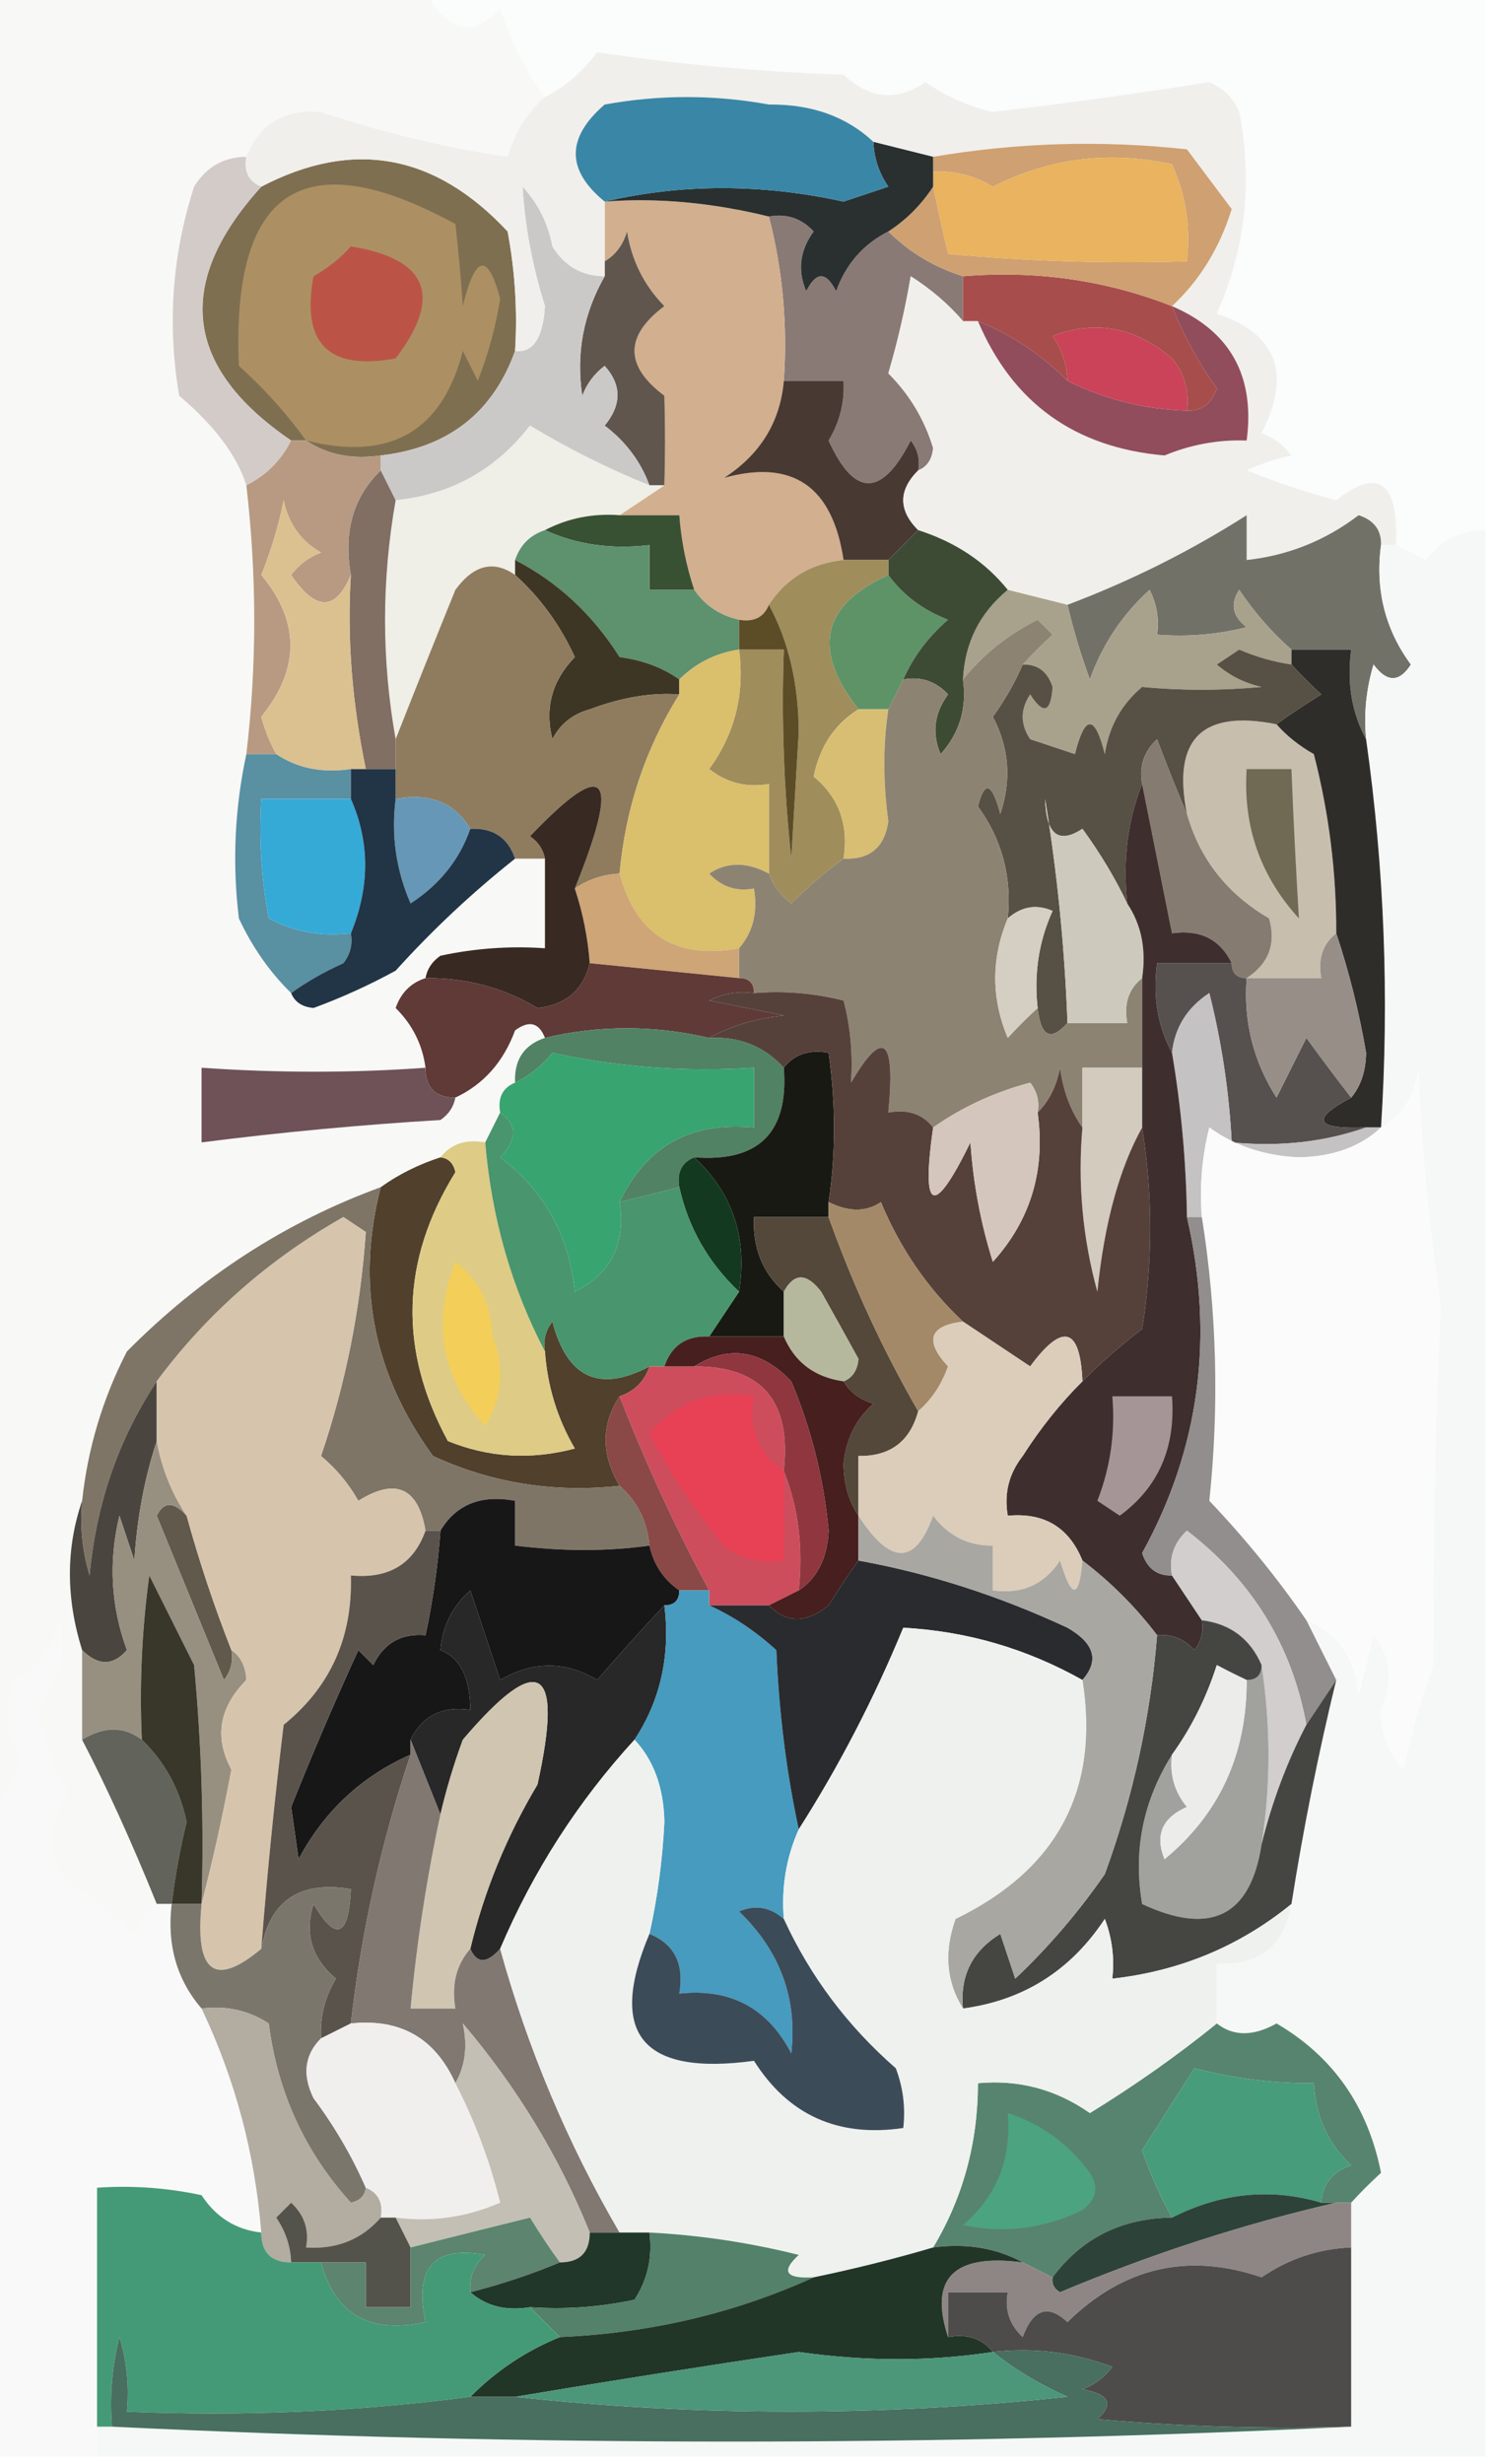 <?xml version="1.0" encoding="UTF-8"?>
<!DOCTYPE svg PUBLIC "-//W3C//DTD SVG 1.1//EN" "http://www.w3.org/Graphics/SVG/1.1/DTD/svg11.dtd">
<svg xmlns="http://www.w3.org/2000/svg" version="1.1" width="100px" height="165px" style="shape-rendering:geometricPrecision; text-rendering:geometricPrecision; image-rendering:optimizeQuality; fill-rule:evenodd; clip-rule:evenodd" xmlns:xlink="http://www.w3.org/1999/xlink">
<g><path style="opacity:1" fill="#f8f8f7" d="M -0.5,-0.5 C 9.167,-0.5 18.833,-0.5 28.5,-0.5C 30.093,2.197 31.76,2.531 33.5,0.5C 34.208,2.745 35.208,4.745 36.5,6.5C 35.313,7.534 34.48,8.867 34,10.5C 29.716,9.864 25.549,8.864 21.5,7.5C 19.058,7.286 17.392,8.286 16.5,10.5C 14.983,10.511 13.816,11.177 13,12.5C 11.524,17.076 11.19,21.743 12,26.5C 14.374,28.508 15.874,30.508 16.5,32.5C 17.204,38.556 17.204,44.556 16.5,50.5C 15.717,54.146 15.55,57.812 16,61.5C 16.902,63.431 18.069,65.097 19.5,66.5C 19.735,67.097 20.235,67.43 21,67.5C 22.893,66.804 24.726,65.97 26.5,65C 28.967,62.27 31.633,59.77 34.5,57.5C 35.167,57.5 35.833,57.5 36.5,57.5C 36.5,59.5 36.5,61.5 36.5,63.5C 34.143,63.337 31.81,63.503 29.5,64C 28.944,64.383 28.611,64.883 28.5,65.5C 27.522,65.811 26.855,66.478 26.5,67.5C 27.63,68.622 28.297,69.956 28.5,71.5C 23.61,71.855 18.61,71.855 13.5,71.5C 13.5,73.167 13.5,74.833 13.5,76.5C 18.801,75.823 24.134,75.323 29.5,75C 30.056,74.617 30.389,74.117 30.5,73.5C 32.384,72.618 33.717,71.118 34.5,69C 35.437,68.308 36.103,68.475 36.5,69.5C 35.094,69.973 34.427,70.973 34.5,72.5C 33.662,72.842 33.328,73.508 33.5,74.5C 33.167,75.167 32.833,75.833 32.5,76.5C 31.209,76.263 30.209,76.596 29.5,77.5C 28.005,77.989 26.672,78.655 25.5,79.5C 19.133,81.826 13.467,85.492 8.5,90.5C 6.879,93.652 5.879,96.986 5.5,100.5C 4.41,103.681 4.41,107.015 5.5,110.5C 5.5,112.5 5.5,114.5 5.5,116.5C 7.165,119.706 8.832,123.373 10.5,127.5C 9.778,127.918 9.278,128.584 9,129.5C 7.333,128.167 5.667,126.833 4,125.5C 3.257,123.559 3.424,121.726 4.5,120C 3.541,118.293 2.875,116.459 2.5,114.5C 3.933,112.664 4.433,110.664 4,108.5C 3.585,110.291 2.585,111.624 1,112.5C 0.257,114.441 0.424,116.274 1.5,118C 0.915,119.302 0.249,120.469 -0.5,121.5C -0.5,80.833 -0.5,40.167 -0.5,-0.5 Z"/></g>
<g><path style="opacity:1" fill="#fbfcfc" d="M 28.5,-0.5 C 52.167,-0.5 75.833,-0.5 99.5,-0.5C 99.5,11.5 99.5,23.5 99.5,35.5C 97.857,35.48 96.524,36.147 95.5,37.5C 94.817,37.137 94.15,36.804 93.5,36.5C 93.668,32.267 92.335,31.267 89.5,33.5C 87.465,32.959 85.465,32.292 83.5,31.5C 84.603,31.002 85.603,30.669 86.5,30.5C 85.975,29.808 85.308,29.308 84.5,29C 86.524,25.016 85.524,22.35 81.5,21C 83.414,16.696 83.914,12.196 83,7.5C 82.612,6.572 81.945,5.905 81,5.5C 76.189,6.265 71.356,6.931 66.5,7.5C 64.865,7.122 63.365,6.456 62,5.5C 60.077,6.802 58.243,6.635 56.5,5C 50.917,4.809 45.417,4.309 40,3.5C 39.015,4.814 37.848,5.814 36.5,6.5C 35.208,4.745 34.208,2.745 33.5,0.5C 31.76,2.531 30.093,2.197 28.5,-0.5 Z"/></g>
<g><path style="opacity:1" fill="#7f6f51" d="M 34.5,23.5 C 33.005,27.651 30.005,29.984 25.5,30.5C 23.585,30.785 21.919,30.451 20.5,29.5C 20.167,29.5 19.833,29.5 19.5,29.5C 12.322,24.609 11.656,18.942 17.5,12.5C 23.646,9.294 29.146,10.294 34,15.5C 34.497,18.146 34.664,20.813 34.5,23.5 Z"/></g>
<g><path style="opacity:1" fill="#897a75" d="M 51.5,14.5 C 52.675,14.281 53.675,14.614 54.5,15.5C 53.572,16.768 53.405,18.101 54,19.5C 54.667,18.167 55.333,18.167 56,19.5C 56.66,17.676 57.827,16.343 59.5,15.5C 60.899,16.89 62.566,17.89 64.5,18.5C 64.5,19.5 64.5,20.5 64.5,21.5C 63.526,20.365 62.359,19.365 61,18.5C 60.627,20.698 60.127,22.865 59.5,25C 60.92,26.419 61.92,28.086 62.5,30C 62.43,30.765 62.097,31.265 61.5,31.5C 61.631,30.761 61.464,30.094 61,29.5C 59.061,33.307 57.227,33.307 55.5,29.5C 56.246,28.264 56.579,26.93 56.5,25.5C 55.167,25.5 53.833,25.5 52.5,25.5C 52.756,21.731 52.423,18.064 51.5,14.5 Z"/></g>
<g><path style="opacity:1" fill="#d2af8e" d="M 40.5,13.5 C 44.026,13.231 47.693,13.565 51.5,14.5C 52.423,18.064 52.756,21.731 52.5,25.5C 52.256,28.263 50.923,30.429 48.5,32C 53.093,30.732 55.76,32.566 56.5,37.5C 54.336,37.721 52.67,38.721 51.5,40.5C 51.158,41.338 50.492,41.672 49.5,41.5C 48.222,41.218 47.222,40.551 46.5,39.5C 45.962,37.883 45.629,36.216 45.5,34.5C 44.167,34.5 42.833,34.5 41.5,34.5C 42.5,33.833 43.5,33.167 44.5,32.5C 44.561,30.561 44.561,28.561 44.5,26.5C 41.833,24.5 41.833,22.5 44.5,20.5C 43.137,19.107 42.304,17.441 42,15.5C 41.722,16.416 41.222,17.082 40.5,17.5C 40.5,16.167 40.5,14.833 40.5,13.5 Z"/></g>
<g><path style="opacity:1" fill="#d3cbc8" d="M 16.5,10.5 C 16.328,11.492 16.662,12.158 17.5,12.5C 11.656,18.942 12.322,24.609 19.5,29.5C 18.833,30.833 17.833,31.833 16.5,32.5C 15.874,30.508 14.374,28.508 12,26.5C 11.19,21.743 11.524,17.076 13,12.5C 13.816,11.177 14.983,10.511 16.5,10.5 Z"/></g>
<g><path style="opacity:1" fill="#ac9063" d="M 20.5,29.5 C 19.207,27.704 17.707,26.038 16,24.5C 15.5,12.631 20.333,9.464 30.5,15C 30.693,16.645 30.86,18.479 31,20.5C 31.836,17.058 32.669,16.892 33.5,20C 33.204,21.888 32.704,23.722 32,25.5C 31.667,24.833 31.333,24.167 31,23.5C 29.613,28.902 26.113,30.902 20.5,29.5 Z"/></g>
<g><path style="opacity:1" fill="#bb5447" d="M 23.5,16.5 C 28.668,17.338 29.668,19.838 26.5,24C 22,24.833 20.167,23 21,18.5C 21.995,17.934 22.828,17.267 23.5,16.5 Z"/></g>
<g><path style="opacity:1" fill="#60564e" d="M 44.5,32.5 C 44.167,32.5 43.833,32.5 43.5,32.5C 42.91,30.903 41.91,29.57 40.5,28.5C 41.645,27.109 41.645,25.776 40.5,24.5C 39.808,25.025 39.308,25.692 39,26.5C 38.572,23.678 39.072,21.012 40.5,18.5C 40.5,18.167 40.5,17.833 40.5,17.5C 41.222,17.082 41.722,16.416 42,15.5C 42.304,17.441 43.137,19.107 44.5,20.5C 41.833,22.5 41.833,24.5 44.5,26.5C 44.561,28.561 44.561,30.561 44.5,32.5 Z"/></g>
<g><path style="opacity:1" fill="#cbc9c8" d="M 40.5,18.5 C 39.072,21.012 38.572,23.678 39,26.5C 39.308,25.692 39.808,25.025 40.5,24.5C 41.645,25.776 41.645,27.109 40.5,28.5C 41.91,29.57 42.91,30.903 43.5,32.5C 40.755,31.399 38.089,30.066 35.5,28.5C 33.21,31.459 30.21,33.126 26.5,33.5C 26.167,32.833 25.833,32.167 25.5,31.5C 25.5,31.167 25.5,30.833 25.5,30.5C 30.005,29.984 33.005,27.651 34.5,23.5C 35.7,23.646 36.366,22.646 36.5,20.5C 35.655,17.807 35.155,15.141 35,12.5C 36.044,13.623 36.71,14.956 37,16.5C 37.816,17.823 38.983,18.489 40.5,18.5 Z"/></g>
<g><path style="opacity:1" fill="#493933" d="M 52.5,25.5 C 53.833,25.5 55.167,25.5 56.5,25.5C 56.579,26.93 56.246,28.264 55.5,29.5C 57.227,33.307 59.061,33.307 61,29.5C 61.464,30.094 61.631,30.761 61.5,31.5C 60.167,32.833 60.167,34.167 61.5,35.5C 60.833,36.167 60.167,36.833 59.5,37.5C 58.5,37.5 57.5,37.5 56.5,37.5C 55.76,32.566 53.093,30.732 48.5,32C 50.923,30.429 52.256,28.263 52.5,25.5 Z"/></g>
<g><path style="opacity:1" fill="#f0efeb" d="M 93.5,36.5 C 93.167,36.5 92.833,36.5 92.5,36.5C 92.53,35.503 92.03,34.836 91,34.5C 88.769,36.2 86.269,37.2 83.5,37.5C 83.5,36.5 83.5,35.5 83.5,34.5C 79.752,36.892 75.752,38.892 71.5,40.5C 70.167,40.167 68.833,39.833 67.5,39.5C 65.999,37.634 63.999,36.301 61.5,35.5C 60.167,34.167 60.167,32.833 61.5,31.5C 62.097,31.265 62.43,30.765 62.5,30C 61.92,28.086 60.92,26.419 59.5,25C 60.127,22.865 60.627,20.698 61,18.5C 62.359,19.365 63.526,20.365 64.5,21.5C 64.833,21.5 65.167,21.5 65.5,21.5C 67.821,26.978 71.988,29.978 78,30.5C 79.766,29.767 81.599,29.433 83.5,29.5C 84.071,25.182 82.404,22.182 78.5,20.5C 80.355,18.779 81.688,16.612 82.5,14C 81.494,12.662 80.494,11.329 79.5,10C 73.805,9.374 68.138,9.541 62.5,10.5C 61.167,10.167 59.833,9.833 58.5,9.5C 56.695,7.803 54.361,6.97 51.5,7C 47.833,6.333 44.167,6.333 40.5,7C 37.919,9.226 37.919,11.392 40.5,13.5C 40.5,14.833 40.5,16.167 40.5,17.5C 40.5,17.833 40.5,18.167 40.5,18.5C 38.983,18.489 37.816,17.823 37,16.5C 36.71,14.956 36.044,13.623 35,12.5C 35.155,15.141 35.655,17.807 36.5,20.5C 36.366,22.646 35.7,23.646 34.5,23.5C 34.664,20.813 34.497,18.146 34,15.5C 29.146,10.294 23.646,9.294 17.5,12.5C 16.662,12.158 16.328,11.492 16.5,10.5C 17.392,8.286 19.058,7.286 21.5,7.5C 25.549,8.864 29.716,9.864 34,10.5C 34.48,8.867 35.313,7.534 36.5,6.5C 37.848,5.814 39.015,4.814 40,3.5C 45.417,4.309 50.917,4.809 56.5,5C 58.243,6.635 60.077,6.802 62,5.5C 63.365,6.456 64.865,7.122 66.5,7.5C 71.356,6.931 76.189,6.265 81,5.5C 81.945,5.905 82.612,6.572 83,7.5C 83.914,12.196 83.414,16.696 81.5,21C 85.524,22.35 86.524,25.016 84.5,29C 85.308,29.308 85.975,29.808 86.5,30.5C 85.603,30.669 84.603,31.002 83.5,31.5C 85.465,32.292 87.465,32.959 89.5,33.5C 92.335,31.267 93.668,32.267 93.5,36.5 Z"/></g>
<g><path style="opacity:1" fill="#914d5b" d="M 78.5,20.5 C 82.404,22.182 84.071,25.182 83.5,29.5C 81.599,29.433 79.766,29.767 78,30.5C 71.988,29.978 67.821,26.978 65.5,21.5C 67.754,22.415 69.754,23.748 71.5,25.5C 74.006,26.75 76.673,27.416 79.5,27.5C 80.497,27.53 81.164,27.03 81.5,26C 80.259,24.269 79.259,22.436 78.5,20.5 Z"/></g>
<g><path style="opacity:1" fill="#ca4359" d="M 79.5,27.5 C 76.673,27.416 74.006,26.75 71.5,25.5C 71.461,24.417 71.127,23.417 70.5,22.5C 73.359,21.401 76.026,21.901 78.5,24C 79.337,25.011 79.67,26.178 79.5,27.5 Z"/></g>
<g><path style="opacity:1" fill="#a74d4c" d="M 64.5,18.5 C 69.399,18.096 74.066,18.763 78.5,20.5C 79.259,22.436 80.259,24.269 81.5,26C 81.164,27.03 80.497,27.53 79.5,27.5C 79.67,26.178 79.337,25.011 78.5,24C 76.026,21.901 73.359,21.401 70.5,22.5C 71.127,23.417 71.461,24.417 71.5,25.5C 69.754,23.748 67.754,22.415 65.5,21.5C 65.167,21.5 64.833,21.5 64.5,21.5C 64.5,20.5 64.5,19.5 64.5,18.5 Z"/></g>
<g><path style="opacity:1" fill="#cfa071" d="M 78.5,20.5 C 74.066,18.763 69.399,18.096 64.5,18.5C 62.566,17.89 60.899,16.89 59.5,15.5C 60.694,14.728 61.694,13.728 62.5,12.5C 62.795,13.897 63.129,15.397 63.5,17C 68.823,17.499 74.156,17.666 79.5,17.5C 79.756,15.207 79.423,13.041 78.5,11C 74.299,10.078 70.299,10.578 66.5,12.5C 65.264,11.754 63.931,11.421 62.5,11.5C 62.5,11.167 62.5,10.833 62.5,10.5C 68.138,9.541 73.805,9.374 79.5,10C 80.494,11.329 81.494,12.662 82.5,14C 81.688,16.612 80.355,18.779 78.5,20.5 Z"/></g>
<g><path style="opacity:1" fill="#e9b35f" d="M 62.5,12.5 C 62.5,12.167 62.5,11.833 62.5,11.5C 63.931,11.421 65.264,11.754 66.5,12.5C 70.299,10.578 74.299,10.078 78.5,11C 79.423,13.041 79.756,15.207 79.5,17.5C 74.156,17.666 68.823,17.499 63.5,17C 63.129,15.397 62.795,13.897 62.5,12.5 Z"/></g>
<g><path style="opacity:1" fill="#29302f" d="M 58.5,9.5 C 59.833,9.833 61.167,10.167 62.5,10.5C 62.5,10.833 62.5,11.167 62.5,11.5C 62.5,11.833 62.5,12.167 62.5,12.5C 61.694,13.728 60.694,14.728 59.5,15.5C 57.827,16.343 56.66,17.676 56,19.5C 55.333,18.167 54.667,18.167 54,19.5C 53.405,18.101 53.572,16.768 54.5,15.5C 53.675,14.614 52.675,14.281 51.5,14.5C 47.693,13.565 44.026,13.231 40.5,13.5C 45.676,12.296 51.009,12.296 56.5,13.5C 57.5,13.167 58.5,12.833 59.5,12.5C 58.873,11.583 58.539,10.583 58.5,9.5 Z"/></g>
<g><path style="opacity:1" fill="#3a86a6" d="M 58.5,9.5 C 58.539,10.583 58.873,11.583 59.5,12.5C 58.5,12.833 57.5,13.167 56.5,13.5C 51.009,12.296 45.676,12.296 40.5,13.5C 37.919,11.392 37.919,9.226 40.5,7C 44.167,6.333 47.833,6.333 51.5,7C 54.361,6.97 56.695,7.803 58.5,9.5 Z"/></g>
<g><path style="opacity:1" fill="#efeee7" d="M 43.5,32.5 C 43.833,32.5 44.167,32.5 44.5,32.5C 43.5,33.167 42.5,33.833 41.5,34.5C 39.709,34.366 38.042,34.699 36.5,35.5C 35.5,35.833 34.833,36.5 34.5,37.5C 34.5,37.833 34.5,38.167 34.5,38.5C 33.061,37.491 31.728,37.824 30.5,39.5C 29.107,42.932 27.773,46.265 26.5,49.5C 25.555,44.195 25.555,38.861 26.5,33.5C 30.21,33.126 33.21,31.459 35.5,28.5C 38.089,30.066 40.755,31.399 43.5,32.5 Z"/></g>
<g><path style="opacity:1" fill="#816f64" d="M 25.5,31.5 C 25.833,32.167 26.167,32.833 26.5,33.5C 25.555,38.861 25.555,44.195 26.5,49.5C 26.5,50.167 26.5,50.833 26.5,51.5C 25.833,51.5 25.167,51.5 24.5,51.5C 23.571,46.996 23.238,42.663 23.5,38.5C 22.99,35.612 23.657,33.279 25.5,31.5 Z"/></g>
<g><path style="opacity:1" fill="#385132" d="M 41.5,34.5 C 42.833,34.5 44.167,34.5 45.5,34.5C 45.629,36.216 45.962,37.883 46.5,39.5C 45.5,39.5 44.5,39.5 43.5,39.5C 43.5,38.5 43.5,37.5 43.5,36.5C 40.941,36.802 38.607,36.468 36.5,35.5C 38.042,34.699 39.709,34.366 41.5,34.5 Z"/></g>
<g><path style="opacity:1" fill="#727168" d="M 92.5,36.5 C 92.104,39.482 92.771,42.149 94.5,44.5C 93.726,45.711 92.893,45.711 92,44.5C 91.507,46.134 91.34,47.801 91.5,49.5C 90.539,47.735 90.205,45.735 90.5,43.5C 89.167,43.5 87.833,43.5 86.5,43.5C 85.199,42.36 84.032,41.027 83,39.5C 82.383,40.449 82.549,41.282 83.5,42C 81.527,42.495 79.527,42.662 77.5,42.5C 77.65,41.448 77.483,40.448 77,39.5C 75.17,41.158 73.836,43.158 73,45.5C 72.392,43.846 71.892,42.179 71.5,40.5C 75.752,38.892 79.752,36.892 83.5,34.5C 83.5,35.5 83.5,36.5 83.5,37.5C 86.269,37.2 88.769,36.2 91,34.5C 92.03,34.836 92.53,35.503 92.5,36.5 Z"/></g>
<g><path style="opacity:1" fill="#b79a81" d="M 19.5,29.5 C 19.833,29.5 20.167,29.5 20.5,29.5C 21.919,30.451 23.585,30.785 25.5,30.5C 25.5,30.833 25.5,31.167 25.5,31.5C 23.657,33.279 22.99,35.612 23.5,38.5C 22.48,40.934 21.147,40.934 19.5,38.5C 20.025,37.808 20.692,37.308 21.5,37C 20.151,36.228 19.318,35.061 19,33.5C 18.654,35.218 18.154,36.885 17.5,38.5C 20.1,41.628 20.1,44.795 17.5,48C 17.743,48.902 18.077,49.735 18.5,50.5C 17.833,50.5 17.167,50.5 16.5,50.5C 17.204,44.556 17.204,38.556 16.5,32.5C 17.833,31.833 18.833,30.833 19.5,29.5 Z"/></g>
<g><path style="opacity:1" fill="#5e916e" d="M 36.5,35.5 C 38.607,36.468 40.941,36.802 43.5,36.5C 43.5,37.5 43.5,38.5 43.5,39.5C 44.5,39.5 45.5,39.5 46.5,39.5C 47.222,40.551 48.222,41.218 49.5,41.5C 49.5,42.167 49.5,42.833 49.5,43.5C 47.938,43.733 46.605,44.4 45.5,45.5C 44.392,44.71 43.058,44.21 41.5,44C 39.688,41.139 37.354,38.973 34.5,37.5C 34.833,36.5 35.5,35.833 36.5,35.5 Z"/></g>
<g><path style="opacity:1" fill="#dcc190" d="M 23.5,38.5 C 23.238,42.663 23.571,46.996 24.5,51.5C 24.167,51.5 23.833,51.5 23.5,51.5C 21.585,51.785 19.919,51.451 18.5,50.5C 18.077,49.735 17.743,48.902 17.5,48C 20.1,44.795 20.1,41.628 17.5,38.5C 18.154,36.885 18.654,35.218 19,33.5C 19.318,35.061 20.151,36.228 21.5,37C 20.692,37.308 20.025,37.808 19.5,38.5C 21.147,40.934 22.48,40.934 23.5,38.5 Z"/></g>
<g><path style="opacity:1" fill="#5e9367" d="M 59.5,38.5 C 60.483,39.85 61.816,40.85 63.5,41.5C 62.174,42.642 61.174,43.975 60.5,45.5C 60.167,46.167 59.833,46.833 59.5,47.5C 58.833,47.5 58.167,47.5 57.5,47.5C 54.361,43.515 55.028,40.515 59.5,38.5 Z"/></g>
<g><path style="opacity:1" fill="#a8a18c" d="M 67.5,39.5 C 68.833,39.833 70.167,40.167 71.5,40.5C 71.892,42.179 72.392,43.846 73,45.5C 73.836,43.158 75.17,41.158 77,39.5C 77.483,40.448 77.65,41.448 77.5,42.5C 79.527,42.662 81.527,42.495 83.5,42C 82.549,41.282 82.383,40.449 83,39.5C 84.032,41.027 85.199,42.36 86.5,43.5C 86.5,43.833 86.5,44.167 86.5,44.5C 85.305,44.322 84.138,43.989 83,43.5C 82.5,43.833 82,44.167 81.5,44.5C 82.376,45.251 83.376,45.751 84.5,46C 81.8,46.253 79.133,46.253 76.5,46C 75.107,47.171 74.273,48.671 74,50.5C 73.333,47.833 72.667,47.833 72,50.5C 71,50.167 70,49.833 69,49.5C 68.333,48.5 68.333,47.5 69,46.5C 69.889,47.888 70.389,47.721 70.5,46C 70.164,44.97 69.497,44.47 68.5,44.5C 69.091,43.849 69.757,43.182 70.5,42.5C 70.167,42.167 69.833,41.833 69.5,41.5C 67.501,42.508 65.834,43.841 64.5,45.5C 64.615,43.053 65.615,41.053 67.5,39.5 Z"/></g>
<g><path style="opacity:1" fill="#3d4b34" d="M 61.5,35.5 C 63.999,36.301 65.999,37.634 67.5,39.5C 65.615,41.053 64.615,43.053 64.5,45.5C 64.769,47.429 64.269,49.095 63,50.5C 62.405,49.101 62.572,47.768 63.5,46.5C 62.675,45.614 61.675,45.281 60.5,45.5C 61.174,43.975 62.174,42.642 63.5,41.5C 61.816,40.85 60.483,39.85 59.5,38.5C 59.5,38.167 59.5,37.833 59.5,37.5C 60.167,36.833 60.833,36.167 61.5,35.5 Z"/></g>
<g><path style="opacity:1" fill="#f5f8f7" d="M 99.5,35.5 C 99.5,78.5 99.5,121.5 99.5,164.5C 68.5,164.5 37.5,164.5 6.5,164.5C 6.5,163.833 6.5,163.167 6.5,162.5C 6.833,162.5 7.167,162.5 7.5,162.5C 35.167,163.833 62.833,163.833 90.5,162.5C 90.5,158.5 90.5,154.5 90.5,150.5C 90.5,149.5 90.5,148.5 90.5,147.5C 91.091,146.849 91.757,146.182 92.5,145.5C 91.618,141.041 89.284,137.708 85.5,135.5C 83.946,136.372 82.612,136.372 81.5,135.5C 81.5,134.167 81.5,132.833 81.5,131.5C 84.367,131.631 86.033,130.297 86.5,127.5C 87.292,122.458 88.292,117.458 89.5,112.5C 88.833,111.167 88.167,109.833 87.5,108.5C 89.614,109.36 90.781,111.027 91,113.5C 91.333,112.167 91.667,110.833 92,109.5C 93.166,110.834 93.333,112.5 92.5,114.5C 92.477,116.067 92.977,117.4 94,118.5C 94.511,116.122 95.178,113.788 96,111.5C 95.95,103.317 96.116,95.317 96.5,87.5C 95.714,82.219 95.214,76.885 95,71.5C 94.8,73.32 93.966,74.653 92.5,75.5C 93.055,66.817 92.722,58.15 91.5,49.5C 91.34,47.801 91.507,46.134 92,44.5C 92.893,45.711 93.726,45.711 94.5,44.5C 92.771,42.149 92.104,39.482 92.5,36.5C 92.833,36.5 93.167,36.5 93.5,36.5C 94.15,36.804 94.817,37.137 95.5,37.5C 96.524,36.147 97.857,35.48 99.5,35.5 Z"/></g>
<g><path style="opacity:1" fill="#3d3624" d="M 34.5,37.5 C 37.354,38.973 39.688,41.139 41.5,44C 43.058,44.21 44.392,44.71 45.5,45.5C 45.5,45.833 45.5,46.167 45.5,46.5C 43.633,46.366 41.633,46.699 39.5,47.5C 38.353,47.818 37.519,48.484 37,49.5C 36.471,47.415 36.971,45.582 38.5,44C 37.517,41.85 36.184,40.017 34.5,38.5C 34.5,38.167 34.5,37.833 34.5,37.5 Z"/></g>
<g><path style="opacity:1" fill="#9f8d5c" d="M 56.5,37.5 C 57.5,37.5 58.5,37.5 59.5,37.5C 59.5,37.833 59.5,38.167 59.5,38.5C 55.028,40.515 54.361,43.515 57.5,47.5C 55.915,48.474 54.915,49.974 54.5,52C 56.192,53.401 56.859,55.234 56.5,57.5C 55.312,58.364 54.145,59.364 53,60.5C 52.283,59.956 51.783,59.289 51.5,58.5C 51.5,56.5 51.5,54.5 51.5,52.5C 50.022,52.762 48.689,52.429 47.5,51.5C 49.223,49.132 49.89,46.466 49.5,43.5C 50.5,43.5 51.5,43.5 52.5,43.5C 52.334,48.178 52.501,52.845 53,57.5C 53.167,54.667 53.333,51.833 53.5,49C 53.481,45.748 52.814,42.915 51.5,40.5C 52.67,38.721 54.336,37.721 56.5,37.5 Z"/></g>
<g><path style="opacity:1" fill="#5d4d27" d="M 51.5,40.5 C 52.814,42.915 53.481,45.748 53.5,49C 53.333,51.833 53.167,54.667 53,57.5C 52.501,52.845 52.334,48.178 52.5,43.5C 51.5,43.5 50.5,43.5 49.5,43.5C 49.5,42.833 49.5,42.167 49.5,41.5C 50.492,41.672 51.158,41.338 51.5,40.5 Z"/></g>
<g><path style="opacity:1" fill="#c8beae" d="M 85.5,48.5 C 86.172,49.267 87.005,49.934 88,50.5C 89.015,54.44 89.515,58.44 89.5,62.5C 88.596,63.209 88.263,64.209 88.5,65.5C 86.833,65.5 85.167,65.5 83.5,65.5C 84.984,64.527 85.484,63.193 85,61.5C 82.191,59.858 80.358,57.525 79.5,54.5C 78.5,49.5 80.5,47.5 85.5,48.5 Z"/></g>
<g><path style="opacity:1" fill="#8f7c5e" d="M 34.5,38.5 C 36.184,40.017 37.517,41.85 38.5,44C 36.971,45.582 36.471,47.415 37,49.5C 37.519,48.484 38.353,47.818 39.5,47.5C 41.633,46.699 43.633,46.366 45.5,46.5C 43.227,50.136 41.893,54.136 41.5,58.5C 40.391,58.557 39.391,58.89 38.5,59.5C 41.625,51.783 40.625,50.617 35.5,56C 36.056,56.383 36.389,56.883 36.5,57.5C 35.833,57.5 35.167,57.5 34.5,57.5C 34.027,56.094 33.027,55.427 31.5,55.5C 30.448,53.744 28.781,53.077 26.5,53.5C 26.5,52.833 26.5,52.167 26.5,51.5C 26.5,50.833 26.5,50.167 26.5,49.5C 27.773,46.265 29.107,42.932 30.5,39.5C 31.728,37.824 33.061,37.491 34.5,38.5 Z"/></g>
<g><path style="opacity:1" fill="#d8be73" d="M 57.5,47.5 C 58.167,47.5 58.833,47.5 59.5,47.5C 59.143,49.856 59.143,52.356 59.5,55C 59.252,56.749 58.252,57.582 56.5,57.5C 56.859,55.234 56.192,53.401 54.5,52C 54.915,49.974 55.915,48.474 57.5,47.5 Z"/></g>
<g><path style="opacity:1" fill="#2f2d2a" d="M 86.5,43.5 C 87.833,43.5 89.167,43.5 90.5,43.5C 90.205,45.735 90.539,47.735 91.5,49.5C 92.722,58.15 93.055,66.817 92.5,75.5C 92.167,75.5 91.833,75.5 91.5,75.5C 88.075,75.633 87.742,74.966 90.5,73.5C 91.147,72.726 91.481,71.726 91.5,70.5C 91.032,67.767 90.365,65.1 89.5,62.5C 89.515,58.44 89.015,54.44 88,50.5C 87.005,49.934 86.172,49.267 85.5,48.5C 86.398,47.842 87.398,47.176 88.5,46.5C 87.757,45.818 87.091,45.151 86.5,44.5C 86.5,44.167 86.5,43.833 86.5,43.5 Z"/></g>
<g><path style="opacity:1" fill="#5990a2" d="M 16.5,50.5 C 17.167,50.5 17.833,50.5 18.5,50.5C 19.919,51.451 21.585,51.785 23.5,51.5C 23.5,52.167 23.5,52.833 23.5,53.5C 21.5,53.5 19.5,53.5 17.5,53.5C 17.336,56.187 17.503,58.854 18,61.5C 19.7,62.406 21.533,62.739 23.5,62.5C 23.631,63.239 23.464,63.906 23,64.5C 21.698,65.085 20.531,65.751 19.5,66.5C 18.069,65.097 16.902,63.431 16,61.5C 15.55,57.812 15.717,54.146 16.5,50.5 Z"/></g>
<g><path style="opacity:1" fill="#6697b6" d="M 26.5,53.5 C 28.781,53.077 30.448,53.744 31.5,55.5C 30.785,57.56 29.451,59.226 27.5,60.5C 26.526,58.257 26.192,55.924 26.5,53.5 Z"/></g>
<g><path style="opacity:1" fill="#35aad7" d="M 23.5,53.5 C 24.775,56.396 24.775,59.396 23.5,62.5C 21.533,62.739 19.7,62.406 18,61.5C 17.503,58.854 17.336,56.187 17.5,53.5C 19.5,53.5 21.5,53.5 23.5,53.5 Z"/></g>
<g><path style="opacity:1" fill="#575045" d="M 86.5,44.5 C 87.091,45.151 87.757,45.818 88.5,46.5C 87.398,47.176 86.398,47.842 85.5,48.5C 80.5,47.5 78.5,49.5 79.5,54.5C 78.837,52.958 78.17,51.291 77.5,49.5C 76.614,50.325 76.281,51.325 76.5,52.5C 75.527,54.948 75.194,57.615 75.5,60.5C 74.696,58.811 73.696,57.145 72.5,55.5C 70.898,56.55 70.065,55.883 70,53.5C 70.808,58.405 71.308,63.405 71.5,68.5C 70.377,69.757 69.711,69.424 69.5,67.5C 69.244,65.207 69.577,63.041 70.5,61C 69.423,60.53 68.423,60.697 67.5,61.5C 67.778,58.71 67.111,56.21 65.5,54C 65.944,52.238 66.444,52.405 67,54.5C 67.758,52.23 67.591,50.064 66.5,48C 67.305,46.887 67.972,45.721 68.5,44.5C 69.497,44.47 70.164,44.97 70.5,46C 70.389,47.721 69.889,47.888 69,46.5C 68.333,47.5 68.333,48.5 69,49.5C 70,49.833 71,50.167 72,50.5C 72.667,47.833 73.333,47.833 74,50.5C 74.273,48.671 75.107,47.171 76.5,46C 79.133,46.253 81.8,46.253 84.5,46C 83.376,45.751 82.376,45.251 81.5,44.5C 82,44.167 82.5,43.833 83,43.5C 84.138,43.989 85.305,44.322 86.5,44.5 Z"/></g>
<g><path style="opacity:1" fill="#dabf6c" d="M 49.5,43.5 C 49.89,46.466 49.223,49.132 47.5,51.5C 48.689,52.429 50.022,52.762 51.5,52.5C 51.5,54.5 51.5,56.5 51.5,58.5C 50.033,57.708 48.7,57.708 47.5,58.5C 48.325,59.386 49.325,59.719 50.5,59.5C 50.768,61.099 50.434,62.432 49.5,63.5C 45.275,64.269 42.609,62.602 41.5,58.5C 41.893,54.136 43.227,50.136 45.5,46.5C 45.5,46.167 45.5,45.833 45.5,45.5C 46.605,44.4 47.938,43.733 49.5,43.5 Z"/></g>
<g><path style="opacity:1" fill="#857b70" d="M 79.5,54.5 C 80.358,57.525 82.191,59.858 85,61.5C 85.484,63.193 84.984,64.527 83.5,65.5C 82.833,65.5 82.5,65.167 82.5,64.5C 81.713,62.896 80.38,62.229 78.5,62.5C 77.833,59.167 77.167,55.833 76.5,52.5C 76.281,51.325 76.614,50.325 77.5,49.5C 78.17,51.291 78.837,52.958 79.5,54.5 Z"/></g>
<g><path style="opacity:1" fill="#706953" d="M 83.5,51.5 C 84.5,51.5 85.5,51.5 86.5,51.5C 86.632,54.889 86.799,58.223 87,61.5C 84.416,58.664 83.249,55.331 83.5,51.5 Z"/></g>
<g><path style="opacity:1" fill="#223546" d="M 23.5,51.5 C 23.833,51.5 24.167,51.5 24.5,51.5C 25.167,51.5 25.833,51.5 26.5,51.5C 26.5,52.167 26.5,52.833 26.5,53.5C 26.192,55.924 26.526,58.257 27.5,60.5C 29.451,59.226 30.785,57.56 31.5,55.5C 33.027,55.427 34.027,56.094 34.5,57.5C 31.633,59.77 28.967,62.27 26.5,65C 24.726,65.97 22.893,66.804 21,67.5C 20.235,67.43 19.735,67.097 19.5,66.5C 20.531,65.751 21.698,65.085 23,64.5C 23.464,63.906 23.631,63.239 23.5,62.5C 24.775,59.396 24.775,56.396 23.5,53.5C 23.5,52.833 23.5,52.167 23.5,51.5 Z"/></g>
<g><path style="opacity:1" fill="#cea576" d="M 41.5,58.5 C 42.609,62.602 45.275,64.269 49.5,63.5C 49.5,64.167 49.5,64.833 49.5,65.5C 46.167,65.167 42.833,64.833 39.5,64.5C 39.371,62.784 39.038,61.117 38.5,59.5C 39.391,58.89 40.391,58.557 41.5,58.5 Z"/></g>
<g><path style="opacity:1" fill="#8d8372" d="M 68.5,44.5 C 67.972,45.721 67.305,46.887 66.5,48C 67.591,50.064 67.758,52.23 67,54.5C 66.444,52.405 65.944,52.238 65.5,54C 67.111,56.21 67.778,58.71 67.5,61.5C 66.385,64.177 66.385,66.844 67.5,69.5C 68.182,68.757 68.849,68.091 69.5,67.5C 69.711,69.424 70.377,69.757 71.5,68.5C 72.833,68.5 74.167,68.5 75.5,68.5C 75.263,67.209 75.596,66.209 76.5,65.5C 76.5,67.5 76.5,69.5 76.5,71.5C 75.167,71.5 73.833,71.5 72.5,71.5C 72.5,72.833 72.5,74.167 72.5,75.5C 71.71,74.391 71.21,73.058 71,71.5C 70.768,72.737 70.268,73.737 69.5,74.5C 69.631,73.761 69.464,73.094 69,72.5C 66.625,73.129 64.459,74.129 62.5,75.5C 61.791,74.596 60.791,74.263 59.5,74.5C 59.99,69.493 59.157,68.826 57,72.5C 57.128,70.555 56.962,68.722 56.5,67C 54.527,66.504 52.527,66.338 50.5,66.5C 50.5,65.833 50.167,65.5 49.5,65.5C 49.5,64.833 49.5,64.167 49.5,63.5C 50.434,62.432 50.768,61.099 50.5,59.5C 49.325,59.719 48.325,59.386 47.5,58.5C 48.7,57.708 50.033,57.708 51.5,58.5C 51.783,59.289 52.283,59.956 53,60.5C 54.145,59.364 55.312,58.364 56.5,57.5C 58.252,57.582 59.252,56.749 59.5,55C 59.143,52.356 59.143,49.856 59.5,47.5C 59.833,46.833 60.167,46.167 60.5,45.5C 61.675,45.281 62.675,45.614 63.5,46.5C 62.572,47.768 62.405,49.101 63,50.5C 64.269,49.095 64.769,47.429 64.5,45.5C 65.834,43.841 67.501,42.508 69.5,41.5C 69.833,41.833 70.167,42.167 70.5,42.5C 69.757,43.182 69.091,43.849 68.5,44.5 Z"/></g>
<g><path style="opacity:1" fill="#cdcabd" d="M 75.5,60.5 C 76.451,61.919 76.784,63.585 76.5,65.5C 75.596,66.209 75.263,67.209 75.5,68.5C 74.167,68.5 72.833,68.5 71.5,68.5C 71.308,63.405 70.808,58.405 70,53.5C 70.065,55.883 70.898,56.55 72.5,55.5C 73.696,57.145 74.696,58.811 75.5,60.5 Z"/></g>
<g><path style="opacity:1" fill="#382922" d="M 38.5,59.5 C 39.038,61.117 39.371,62.784 39.5,64.5C 39.074,66.285 37.908,67.285 36,67.5C 33.73,66.14 31.23,65.473 28.5,65.5C 28.611,64.883 28.944,64.383 29.5,64C 31.81,63.503 34.143,63.337 36.5,63.5C 36.5,61.5 36.5,59.5 36.5,57.5C 36.389,56.883 36.056,56.383 35.5,56C 40.625,50.617 41.625,51.783 38.5,59.5 Z"/></g>
<g><path style="opacity:1" fill="#56514f" d="M 82.5,64.5 C 82.5,65.167 82.833,65.5 83.5,65.5C 83.28,68.4 83.946,71.067 85.5,73.5C 86.167,72.167 86.833,70.833 87.5,69.5C 88.521,70.901 89.521,72.235 90.5,73.5C 87.742,74.966 88.075,75.633 91.5,75.5C 88.713,76.477 85.713,76.81 82.5,76.5C 82.326,73.126 81.826,69.793 81,66.5C 79.519,67.471 78.685,68.804 78.5,70.5C 77.539,68.735 77.205,66.735 77.5,64.5C 79.167,64.5 80.833,64.5 82.5,64.5 Z"/></g>
<g><path style="opacity:1" fill="#978f87" d="M 89.5,62.5 C 90.365,65.1 91.032,67.767 91.5,70.5C 91.481,71.726 91.147,72.726 90.5,73.5C 89.521,72.235 88.521,70.901 87.5,69.5C 86.833,70.833 86.167,72.167 85.5,73.5C 83.946,71.067 83.28,68.4 83.5,65.5C 85.167,65.5 86.833,65.5 88.5,65.5C 88.263,64.209 88.596,63.209 89.5,62.5 Z"/></g>
<g><path style="opacity:1" fill="#5f3a36" d="M 39.5,64.5 C 42.833,64.833 46.167,65.167 49.5,65.5C 50.167,65.5 50.5,65.833 50.5,66.5C 49.448,66.35 48.448,66.517 47.5,67C 49.167,67.333 50.833,67.667 52.5,68C 50.618,68.198 48.952,68.698 47.5,69.5C 43.781,68.641 40.114,68.641 36.5,69.5C 36.103,68.475 35.437,68.308 34.5,69C 33.717,71.118 32.384,72.618 30.5,73.5C 29.167,73.5 28.5,72.833 28.5,71.5C 28.297,69.956 27.63,68.622 26.5,67.5C 26.855,66.478 27.522,65.811 28.5,65.5C 31.23,65.473 33.73,66.14 36,67.5C 37.908,67.285 39.074,66.285 39.5,64.5 Z"/></g>
<g><path style="opacity:1" fill="#d5cfc3" d="M 69.5,67.5 C 68.849,68.091 68.182,68.757 67.5,69.5C 66.385,66.844 66.385,64.177 67.5,61.5C 68.423,60.697 69.423,60.53 70.5,61C 69.577,63.041 69.244,65.207 69.5,67.5 Z"/></g>
<g><path style="opacity:1" fill="#518263" d="M 47.5,69.5 C 49.514,69.391 51.181,70.058 52.5,71.5C 52.833,75.833 50.833,77.833 46.5,77.5C 45.662,77.842 45.328,78.508 45.5,79.5C 44.167,79.833 42.833,80.167 41.5,80.5C 43.265,76.757 46.265,75.09 50.5,75.5C 50.5,74.167 50.5,72.833 50.5,71.5C 45.901,71.8 41.401,71.467 37,70.5C 36.292,71.38 35.458,72.047 34.5,72.5C 34.427,70.973 35.094,69.973 36.5,69.5C 40.114,68.641 43.781,68.641 47.5,69.5 Z"/></g>
<g><path style="opacity:1" fill="#38a46f" d="M 41.5,80.5 C 41.923,83.288 40.923,85.288 38.5,86.5C 38.118,82.732 36.452,79.732 33.5,77.5C 34.653,76.313 34.653,75.313 33.5,74.5C 33.328,73.508 33.662,72.842 34.5,72.5C 35.458,72.047 36.292,71.38 37,70.5C 41.401,71.467 45.901,71.8 50.5,71.5C 50.5,72.833 50.5,74.167 50.5,75.5C 46.265,75.09 43.265,76.757 41.5,80.5 Z"/></g>
<g><path style="opacity:1" fill="#d2cbbe" d="M 76.5,71.5 C 76.5,72.833 76.5,74.167 76.5,75.5C 74.963,78.264 73.963,81.931 73.5,86.5C 72.511,82.893 72.177,79.226 72.5,75.5C 72.5,74.167 72.5,72.833 72.5,71.5C 73.833,71.5 75.167,71.5 76.5,71.5 Z"/></g>
<g><path style="opacity:1" fill="#c4c2c3" d="M 91.5,75.5 C 91.833,75.5 92.167,75.5 92.5,75.5C 91.129,76.787 89.295,77.454 87,77.5C 84.698,77.4 82.698,76.733 81,75.5C 80.504,77.473 80.338,79.473 80.5,81.5C 80.167,81.5 79.833,81.5 79.5,81.5C 79.448,77.802 79.114,74.135 78.5,70.5C 78.685,68.804 79.519,67.471 81,66.5C 81.826,69.793 82.326,73.126 82.5,76.5C 85.713,76.81 88.713,76.477 91.5,75.5 Z"/></g>
<g><path style="opacity:1" fill="#6e5257" d="M 28.5,71.5 C 28.5,72.833 29.167,73.5 30.5,73.5C 30.389,74.117 30.056,74.617 29.5,75C 24.134,75.323 18.801,75.823 13.5,76.5C 13.5,74.833 13.5,73.167 13.5,71.5C 18.61,71.855 23.61,71.855 28.5,71.5 Z"/></g>
<g><path style="opacity:1" fill="#181913" d="M 55.5,80.5 C 55.5,80.833 55.5,81.167 55.5,81.5C 53.833,81.5 52.167,81.5 50.5,81.5C 50.402,83.553 51.069,85.22 52.5,86.5C 52.5,87.5 52.5,88.5 52.5,89.5C 50.833,89.5 49.167,89.5 47.5,89.5C 48.167,88.5 48.833,87.5 49.5,86.5C 50.076,82.888 49.076,79.888 46.5,77.5C 50.833,77.833 52.833,75.833 52.5,71.5C 53.209,70.596 54.209,70.263 55.5,70.5C 55.982,73.946 55.982,77.279 55.5,80.5 Z"/></g>
<g><path style="opacity:1" fill="#fbfbfb" d="M 87.5,108.5 C 85.592,105.72 83.425,103.053 81,100.5C 81.668,94.146 81.502,87.813 80.5,81.5C 80.338,79.473 80.504,77.473 81,75.5C 82.698,76.733 84.698,77.4 87,77.5C 89.295,77.454 91.129,76.787 92.5,75.5C 93.966,74.653 94.8,73.32 95,71.5C 95.214,76.885 95.714,82.219 96.5,87.5C 96.116,95.317 95.95,103.317 96,111.5C 95.178,113.788 94.511,116.122 94,118.5C 92.977,117.4 92.477,116.067 92.5,114.5C 93.333,112.5 93.166,110.834 92,109.5C 91.667,110.833 91.333,112.167 91,113.5C 90.781,111.027 89.614,109.36 87.5,108.5 Z"/></g>
<g><path style="opacity:1" fill="#56413a" d="M 50.5,66.5 C 52.527,66.338 54.527,66.504 56.5,67C 56.962,68.722 57.128,70.555 57,72.5C 59.157,68.826 59.99,69.493 59.5,74.5C 60.791,74.263 61.791,74.596 62.5,75.5C 61.694,81.207 62.527,81.541 65,76.5C 65.182,79.226 65.682,81.893 66.5,84.5C 69.038,81.691 70.038,78.357 69.5,74.5C 70.268,73.737 70.768,72.737 71,71.5C 71.21,73.058 71.71,74.391 72.5,75.5C 72.177,79.226 72.511,82.893 73.5,86.5C 73.963,81.931 74.963,78.264 76.5,75.5C 77.218,79.989 77.218,84.489 76.5,89C 75.051,90.102 73.718,91.269 72.5,92.5C 72.351,88.877 71.184,88.543 69,91.5C 67.423,90.448 65.923,89.448 64.5,88.5C 62.135,86.284 60.302,83.618 59,80.5C 58.014,81.171 56.847,81.171 55.5,80.5C 55.982,77.279 55.982,73.946 55.5,70.5C 54.209,70.263 53.209,70.596 52.5,71.5C 51.181,70.058 49.514,69.391 47.5,69.5C 48.952,68.698 50.618,68.198 52.5,68C 50.833,67.667 49.167,67.333 47.5,67C 48.448,66.517 49.448,66.35 50.5,66.5 Z"/></g>
<g><path style="opacity:1" fill="#d5c6bd" d="M 69.5,74.5 C 70.038,78.357 69.038,81.691 66.5,84.5C 65.682,81.893 65.182,79.226 65,76.5C 62.527,81.541 61.694,81.207 62.5,75.5C 64.459,74.129 66.625,73.129 69,72.5C 69.464,73.094 69.631,73.761 69.5,74.5 Z"/></g>
<g><path style="opacity:1" fill="#133a21" d="M 46.5,77.5 C 49.076,79.888 50.076,82.888 49.5,86.5C 47.437,84.551 46.104,82.218 45.5,79.5C 45.328,78.508 45.662,77.842 46.5,77.5 Z"/></g>
<g><path style="opacity:1" fill="#534839" d="M 55.5,81.5 C 57.122,86.043 59.122,90.377 61.5,94.5C 60.952,96.532 59.619,97.532 57.5,97.5C 57.5,98.833 57.5,100.167 57.5,101.5C 56.848,100.551 56.514,99.385 56.5,98C 56.675,96.342 57.342,95.009 58.5,94C 57.584,93.722 56.917,93.222 56.5,92.5C 57.097,92.265 57.43,91.765 57.5,91C 56.683,89.51 55.85,88.01 55,86.5C 54.023,85.226 53.189,85.226 52.5,86.5C 51.069,85.22 50.402,83.553 50.5,81.5C 52.167,81.5 53.833,81.5 55.5,81.5 Z"/></g>
<g><path style="opacity:1" fill="#50402c" d="M 29.5,77.5 C 30.043,77.56 30.376,77.893 30.5,78.5C 26.847,84.396 26.68,90.396 30,96.5C 32.737,97.611 35.571,97.777 38.5,97C 37.331,94.993 36.665,92.827 36.5,90.5C 36.369,89.761 36.536,89.094 37,88.5C 37.981,92.275 40.148,93.275 43.5,91.5C 43.167,92.5 42.5,93.167 41.5,93.5C 40.258,95.389 40.258,97.389 41.5,99.5C 37.089,99.979 32.922,99.312 29,97.5C 24.991,91.995 23.825,85.995 25.5,79.5C 26.672,78.655 28.005,77.989 29.5,77.5 Z"/></g>
<g><path style="opacity:1" fill="#decb86" d="M 29.5,77.5 C 30.209,76.596 31.209,76.263 32.5,76.5C 32.923,81.54 34.256,86.207 36.5,90.5C 36.665,92.827 37.331,94.993 38.5,97C 35.571,97.777 32.737,97.611 30,96.5C 26.68,90.396 26.847,84.396 30.5,78.5C 30.376,77.893 30.043,77.56 29.5,77.5 Z"/></g>
<g><path style="opacity:1" fill="#f3cf59" d="M 30.5,84.5 C 32.067,85.681 32.901,87.347 33,89.5C 33.808,91.579 33.641,93.579 32.5,95.5C 29.575,92.285 28.908,88.619 30.5,84.5 Z"/></g>
<g><path style="opacity:1" fill="#49956d" d="M 33.5,74.5 C 34.653,75.313 34.653,76.313 33.5,77.5C 36.452,79.732 38.118,82.732 38.5,86.5C 40.923,85.288 41.923,83.288 41.5,80.5C 42.833,80.167 44.167,79.833 45.5,79.5C 46.104,82.218 47.437,84.551 49.5,86.5C 48.833,87.5 48.167,88.5 47.5,89.5C 45.973,89.427 44.973,90.094 44.5,91.5C 44.167,91.5 43.833,91.5 43.5,91.5C 40.148,93.275 37.981,92.275 37,88.5C 36.536,89.094 36.369,89.761 36.5,90.5C 34.256,86.207 32.923,81.54 32.5,76.5C 32.833,75.833 33.167,75.167 33.5,74.5 Z"/></g>
<g><path style="opacity:1" fill="#a38968" d="M 55.5,80.5 C 56.847,81.171 58.014,81.171 59,80.5C 60.302,83.618 62.135,86.284 64.5,88.5C 62.242,88.775 61.908,89.775 63.5,91.5C 63.058,92.739 62.391,93.739 61.5,94.5C 59.122,90.377 57.122,86.043 55.5,81.5C 55.5,81.167 55.5,80.833 55.5,80.5 Z"/></g>
<g><path style="opacity:1" fill="#b6b89d" d="M 56.5,92.5 C 54.569,92.229 53.236,91.229 52.5,89.5C 52.5,88.5 52.5,87.5 52.5,86.5C 53.189,85.226 54.023,85.226 55,86.5C 55.85,88.01 56.683,89.51 57.5,91C 57.43,91.765 57.097,92.265 56.5,92.5 Z"/></g>
<g><path style="opacity:1" fill="#3e2e2e" d="M 76.5,52.5 C 77.167,55.833 77.833,59.167 78.5,62.5C 80.38,62.229 81.713,62.896 82.5,64.5C 80.833,64.5 79.167,64.5 77.5,64.5C 77.205,66.735 77.539,68.735 78.5,70.5C 79.114,74.135 79.448,77.802 79.5,81.5C 81.353,89.517 80.353,97.017 76.5,104C 76.836,105.03 77.503,105.53 78.5,105.5C 79.167,106.5 79.833,107.5 80.5,108.5C 80.631,109.239 80.464,109.906 80,110.5C 79.329,109.748 78.496,109.414 77.5,109.5C 76.07,107.614 74.403,105.947 72.5,104.5C 71.599,102.273 69.933,101.273 67.5,101.5C 67.238,100.022 67.571,98.689 68.5,97.5C 69.689,95.637 71.022,93.97 72.5,92.5C 73.718,91.269 75.051,90.102 76.5,89C 77.218,84.489 77.218,79.989 76.5,75.5C 76.5,74.167 76.5,72.833 76.5,71.5C 76.5,69.5 76.5,67.5 76.5,65.5C 76.784,63.585 76.451,61.919 75.5,60.5C 75.194,57.615 75.527,54.948 76.5,52.5 Z"/></g>
<g><path style="opacity:1" fill="#ce4d5d" d="M 43.5,91.5 C 43.833,91.5 44.167,91.5 44.5,91.5C 45.167,91.5 45.833,91.5 46.5,91.5C 51.016,91.481 53.016,93.814 52.5,98.5C 53.473,100.948 53.806,103.615 53.5,106.5C 52.833,106.833 52.167,107.167 51.5,107.5C 50.167,107.5 48.833,107.5 47.5,107.5C 47.5,107.167 47.5,106.833 47.5,106.5C 45.237,102.306 43.237,97.973 41.5,93.5C 42.5,93.167 43.167,92.5 43.5,91.5 Z"/></g>
<g><path style="opacity:1" fill="#e84055" d="M 52.5,98.5 C 52.5,100.5 52.5,102.5 52.5,104.5C 51.022,104.762 49.689,104.429 48.5,103.5C 46.559,101.166 44.892,98.666 43.5,96C 45.321,93.863 47.654,93.03 50.5,93.5C 50.12,95.698 50.787,97.365 52.5,98.5 Z"/></g>
<g><path style="opacity:1" fill="#461f1e" d="M 47.5,89.5 C 49.167,89.5 50.833,89.5 52.5,89.5C 53.236,91.229 54.569,92.229 56.5,92.5C 56.917,93.222 57.584,93.722 58.5,94C 57.342,95.009 56.675,96.342 56.5,98C 56.514,99.385 56.848,100.551 57.5,101.5C 57.5,102.5 57.5,103.5 57.5,104.5C 56.842,105.398 56.176,106.398 55.5,107.5C 54.005,108.705 52.672,108.705 51.5,107.5C 52.167,107.167 52.833,106.833 53.5,106.5C 54.748,105.666 55.415,104.333 55.5,102.5C 55.182,99.044 54.348,95.711 53,92.5C 50.984,90.392 48.817,90.058 46.5,91.5C 45.833,91.5 45.167,91.5 44.5,91.5C 44.973,90.094 45.973,89.427 47.5,89.5 Z"/></g>
<g><path style="opacity:1" fill="#a59596" d="M 74.5,93.5 C 75.833,93.5 77.167,93.5 78.5,93.5C 78.755,96.937 77.588,99.604 75,101.5C 74.5,101.167 74,100.833 73.5,100.5C 74.374,98.253 74.708,95.92 74.5,93.5 Z"/></g>
<g><path style="opacity:1" fill="#7f7566" d="M 25.5,79.5 C 23.825,85.995 24.991,91.995 29,97.5C 32.922,99.312 37.089,99.979 41.5,99.5C 42.674,100.514 43.34,101.847 43.5,103.5C 40.676,103.892 37.676,103.892 34.5,103.5C 34.5,102.5 34.5,101.5 34.5,100.5C 32.219,100.077 30.552,100.744 29.5,102.5C 29.167,102.5 28.833,102.5 28.5,102.5C 28.001,99.611 26.501,98.944 24,100.5C 23.355,99.354 22.522,98.354 21.5,97.5C 23.141,92.682 24.141,87.682 24.5,82.5C 24,82.167 23.5,81.833 23,81.5C 18.007,84.333 13.84,87.999 10.5,92.5C 7.944,96.35 6.444,100.684 6,105.5C 5.506,103.866 5.34,102.199 5.5,100.5C 5.879,96.986 6.879,93.652 8.5,90.5C 13.467,85.492 19.133,81.826 25.5,79.5 Z"/></g>
<g><path style="opacity:1" fill="#4a463f" d="M 10.5,92.5 C 10.5,93.833 10.5,95.167 10.5,96.5C 9.683,98.969 9.183,101.635 9,104.5C 8.667,103.5 8.333,102.5 8,101.5C 7.258,104.562 7.425,107.562 8.5,110.5C 7.575,111.562 6.575,111.562 5.5,110.5C 4.41,107.015 4.41,103.681 5.5,100.5C 5.34,102.199 5.506,103.866 6,105.5C 6.444,100.684 7.944,96.35 10.5,92.5 Z"/></g>
<g><path style="opacity:1" fill="#90363e" d="M 46.5,91.5 C 48.817,90.058 50.984,90.392 53,92.5C 54.348,95.711 55.182,99.044 55.5,102.5C 55.415,104.333 54.748,105.666 53.5,106.5C 53.806,103.615 53.473,100.948 52.5,98.5C 53.016,93.814 51.016,91.481 46.5,91.5 Z"/></g>
<g><path style="opacity:1" fill="#918e8d" d="M 79.5,81.5 C 79.833,81.5 80.167,81.5 80.5,81.5C 81.502,87.813 81.668,94.146 81,100.5C 83.425,103.053 85.592,105.72 87.5,108.5C 88.167,109.833 88.833,111.167 89.5,112.5C 88.833,113.5 88.167,114.5 87.5,115.5C 86.53,110.181 83.863,105.848 79.5,102.5C 78.614,103.325 78.281,104.325 78.5,105.5C 77.503,105.53 76.836,105.03 76.5,104C 80.353,97.017 81.353,89.517 79.5,81.5 Z"/></g>
<g><path style="opacity:1" fill="#dbcdba" d="M 64.5,88.5 C 65.923,89.448 67.423,90.448 69,91.5C 71.184,88.543 72.351,88.877 72.5,92.5C 71.022,93.97 69.689,95.637 68.5,97.5C 67.571,98.689 67.238,100.022 67.5,101.5C 69.933,101.273 71.599,102.273 72.5,104.5C 72.279,107.097 71.779,107.097 71,104.5C 69.951,106.107 68.451,106.773 66.5,106.5C 66.5,105.5 66.5,104.5 66.5,103.5C 64.857,103.52 63.524,102.853 62.5,101.5C 61.308,104.823 59.642,104.823 57.5,101.5C 57.5,100.167 57.5,98.833 57.5,97.5C 59.619,97.532 60.952,96.532 61.5,94.5C 62.391,93.739 63.058,92.739 63.5,91.5C 61.908,89.775 62.242,88.775 64.5,88.5 Z"/></g>
<g><path style="opacity:1" fill="#8a4946" d="M 41.5,93.5 C 43.237,97.973 45.237,102.306 47.5,106.5C 46.833,106.5 46.167,106.5 45.5,106.5C 44.449,105.778 43.782,104.778 43.5,103.5C 43.34,101.847 42.674,100.514 41.5,99.5C 40.258,97.389 40.258,95.389 41.5,93.5 Z"/></g>
<g><path style="opacity:1" fill="#61594b" d="M 12.5,101.5 C 13.353,104.59 14.353,107.59 15.5,110.5C 15.631,111.239 15.464,111.906 15,112.5C 13.5,108.833 12,105.167 10.5,101.5C 10.97,100.537 11.636,100.537 12.5,101.5 Z"/></g>
<g><path style="opacity:1" fill="#979081" d="M 10.5,96.5 C 10.831,98.322 11.498,99.989 12.5,101.5C 11.636,100.537 10.97,100.537 10.5,101.5C 12,105.167 13.5,108.833 15,112.5C 15.464,111.906 15.631,111.239 15.5,110.5C 16.124,110.917 16.457,111.584 16.5,112.5C 14.674,114.349 14.341,116.349 15.5,118.5C 14.911,121.64 14.244,124.64 13.5,127.5C 13.666,122.156 13.499,116.823 13,111.5C 12,109.5 11,107.5 10,105.5C 9.501,109.152 9.335,112.818 9.5,116.5C 8.298,115.595 6.964,115.595 5.5,116.5C 5.5,114.5 5.5,112.5 5.5,110.5C 6.575,111.562 7.575,111.562 8.5,110.5C 7.425,107.562 7.258,104.562 8,101.5C 8.333,102.5 8.667,103.5 9,104.5C 9.183,101.635 9.683,98.969 10.5,96.5 Z"/></g>
<g><path style="opacity:1" fill="#181717" d="M 43.5,103.5 C 43.782,104.778 44.449,105.778 45.5,106.5C 45.5,107.167 45.167,107.5 44.5,107.5C 43.024,109.062 41.524,110.729 40,112.5C 37.868,111.22 35.702,111.22 33.5,112.5C 32.833,110.5 32.167,108.5 31.5,106.5C 30.304,107.559 29.637,108.893 29.5,110.5C 30.824,111.006 31.491,112.339 31.5,114.5C 29.62,114.229 28.287,114.896 27.5,116.5C 27.5,116.833 27.5,117.167 27.5,117.5C 24.215,118.95 21.715,121.283 20,124.5C 19.833,123.333 19.667,122.167 19.5,121C 20.911,117.466 22.411,113.966 24,110.5C 24.333,110.833 24.667,111.167 25,111.5C 25.71,110.027 26.876,109.36 28.5,109.5C 28.993,107.194 29.326,104.861 29.5,102.5C 30.552,100.744 32.219,100.077 34.5,100.5C 34.5,101.5 34.5,102.5 34.5,103.5C 37.676,103.892 40.676,103.892 43.5,103.5 Z"/></g>
<g><path style="opacity:1" fill="#292828" d="M 44.5,107.5 C 44.909,110.855 44.242,113.855 42.5,116.5C 38.719,120.624 35.719,125.291 33.5,130.5C 32.604,131.506 31.938,131.506 31.5,130.5C 32.428,126.638 33.928,122.971 36,119.5C 37.772,111.497 36.105,110.497 31,116.5C 30.392,118.154 29.892,119.821 29.5,121.5C 28.833,119.833 28.167,118.167 27.5,116.5C 28.287,114.896 29.62,114.229 31.5,114.5C 31.491,112.339 30.824,111.006 29.5,110.5C 29.637,108.893 30.304,107.559 31.5,106.5C 32.167,108.5 32.833,110.5 33.5,112.5C 35.702,111.22 37.868,111.22 40,112.5C 41.524,110.729 43.024,109.062 44.5,107.5 Z"/></g>
<g><path style="opacity:1" fill="#469bbe" d="M 45.5,106.5 C 46.167,106.5 46.833,106.5 47.5,106.5C 47.5,106.833 47.5,107.167 47.5,107.5C 49.091,108.219 50.591,109.219 52,110.5C 52.176,114.688 52.676,118.688 53.5,122.5C 52.659,124.379 52.325,126.379 52.5,128.5C 51.577,127.697 50.577,127.53 49.5,128C 52.246,130.646 53.413,133.812 53,137.5C 51.423,134.461 48.923,133.128 45.5,133.5C 45.843,131.517 45.176,130.183 43.5,129.5C 44.042,127.051 44.375,124.551 44.5,122C 44.453,119.705 43.787,117.871 42.5,116.5C 44.242,113.855 44.909,110.855 44.5,107.5C 45.167,107.5 45.5,107.167 45.5,106.5 Z"/></g>
<g><path style="opacity:1" fill="#2a2b2e" d="M 57.5,104.5 C 62.244,105.361 66.91,106.861 71.5,109C 73.311,110.041 73.645,111.207 72.5,112.5C 68.76,110.399 64.76,109.232 60.5,109C 58.536,113.762 56.203,118.262 53.5,122.5C 52.676,118.688 52.176,114.688 52,110.5C 50.591,109.219 49.091,108.219 47.5,107.5C 48.833,107.5 50.167,107.5 51.5,107.5C 52.672,108.705 54.005,108.705 55.5,107.5C 56.176,106.398 56.842,105.398 57.5,104.5 Z"/></g>
<g><path style="opacity:1" fill="#d1cecd" d="M 87.5,115.5 C 86.205,117.979 85.205,120.646 84.5,123.5C 85.116,119.577 85.116,115.577 84.5,111.5C 83.738,109.738 82.404,108.738 80.5,108.5C 79.833,107.5 79.167,106.5 78.5,105.5C 78.281,104.325 78.614,103.325 79.5,102.5C 83.863,105.848 86.53,110.181 87.5,115.5 Z"/></g>
<g><path style="opacity:1" fill="#a1a29e" d="M 84.5,111.5 C 85.116,115.577 85.116,119.577 84.5,123.5C 83.763,128.317 81.096,129.65 76.5,127.5C 75.888,123.941 76.555,120.607 78.5,117.5C 78.33,118.822 78.663,119.989 79.5,121C 77.842,121.725 77.342,122.892 78,124.5C 81.681,121.464 83.514,117.464 83.5,112.5C 84.167,112.5 84.5,112.167 84.5,111.5 Z"/></g>
<g><path style="opacity:1" fill="#62635a" d="M 9.5,116.5 C 11.031,117.971 12.031,119.804 12.5,122C 12.057,123.825 11.723,125.658 11.5,127.5C 11.167,127.5 10.833,127.5 10.5,127.5C 8.832,123.373 7.165,119.706 5.5,116.5C 6.964,115.595 8.298,115.595 9.5,116.5 Z"/></g>
<g><path style="opacity:1" fill="#393729" d="M 13.5,127.5 C 12.833,127.5 12.167,127.5 11.5,127.5C 11.723,125.658 12.057,123.825 12.5,122C 12.031,119.804 11.031,117.971 9.5,116.5C 9.335,112.818 9.501,109.152 10,105.5C 11,107.5 12,109.5 13,111.5C 13.499,116.823 13.666,122.156 13.5,127.5 Z"/></g>
<g><path style="opacity:1" fill="#d0c5b1" d="M 31.5,130.5 C 30.566,131.568 30.232,132.901 30.5,134.5C 29.5,134.5 28.5,134.5 27.5,134.5C 27.909,130.124 28.576,125.79 29.5,121.5C 29.892,119.821 30.392,118.154 31,116.5C 36.105,110.497 37.772,111.497 36,119.5C 33.928,122.971 32.428,126.638 31.5,130.5 Z"/></g>
<g><path style="opacity:1" fill="#454542" d="M 80.5,108.5 C 82.404,108.738 83.738,109.738 84.5,111.5C 84.5,112.167 84.167,112.5 83.5,112.5C 82.85,112.196 82.183,111.863 81.5,111.5C 80.794,113.704 79.794,115.704 78.5,117.5C 76.555,120.607 75.888,123.941 76.5,127.5C 81.096,129.65 83.763,128.317 84.5,123.5C 85.205,120.646 86.205,117.979 87.5,115.5C 88.167,114.5 88.833,113.5 89.5,112.5C 88.292,117.458 87.292,122.458 86.5,127.5C 83.031,130.326 79.031,131.993 74.5,132.5C 74.657,131.127 74.49,129.793 74,128.5C 71.717,131.958 68.551,133.958 64.5,134.5C 64.284,132.319 65.117,130.653 67,129.5C 67.333,130.5 67.667,131.5 68,132.5C 70.227,130.393 72.227,128.06 74,125.5C 75.893,120.322 77.06,114.988 77.5,109.5C 78.496,109.414 79.329,109.748 80,110.5C 80.464,109.906 80.631,109.239 80.5,108.5 Z"/></g>
<g><path style="opacity:1" fill="#ececea" d="M 83.5,112.5 C 83.514,117.464 81.681,121.464 78,124.5C 77.342,122.892 77.842,121.725 79.5,121C 78.663,119.989 78.33,118.822 78.5,117.5C 79.794,115.704 80.794,113.704 81.5,111.5C 82.183,111.863 82.85,112.196 83.5,112.5 Z"/></g>
<g><path style="opacity:1" fill="#f9f9f9" d="M 10.5,127.5 C 10.833,127.5 11.167,127.5 11.5,127.5C 11.171,130.228 11.837,132.562 13.5,134.5C 15.75,139.229 17.083,144.229 17.5,149.5C 15.804,149.315 14.471,148.481 13.5,147C 11.19,146.503 8.857,146.337 6.5,146.5C 6.5,151.833 6.5,157.167 6.5,162.5C 6.5,163.167 6.5,163.833 6.5,164.5C 4.167,164.5 1.833,164.5 -0.5,164.5C -0.5,150.167 -0.5,135.833 -0.5,121.5C 0.249,120.469 0.915,119.302 1.5,118C 0.424,116.274 0.257,114.441 1,112.5C 2.585,111.624 3.585,110.291 4,108.5C 4.433,110.664 3.933,112.664 2.5,114.5C 2.875,116.459 3.541,118.293 4.5,120C 3.424,121.726 3.257,123.559 4,125.5C 5.667,126.833 7.333,128.167 9,129.5C 9.278,128.584 9.778,127.918 10.5,127.5 Z"/></g>
<g><path style="opacity:1" fill="#d6c5ac" d="M 28.5,102.5 C 27.7,104.741 26.034,105.741 23.5,105.5C 23.628,109.636 22.128,112.969 19,115.5C 18.389,120.496 17.889,125.496 17.5,130.5C 14.384,133.106 13.051,132.106 13.5,127.5C 14.244,124.64 14.911,121.64 15.5,118.5C 14.341,116.349 14.674,114.349 16.5,112.5C 16.457,111.584 16.124,110.917 15.5,110.5C 14.353,107.59 13.353,104.59 12.5,101.5C 11.498,99.989 10.831,98.322 10.5,96.5C 10.5,95.167 10.5,93.833 10.5,92.5C 13.84,87.999 18.007,84.333 23,81.5C 23.5,81.833 24,82.167 24.5,82.5C 24.141,87.682 23.141,92.682 21.5,97.5C 22.522,98.354 23.355,99.354 24,100.5C 26.501,98.944 28.001,99.611 28.5,102.5 Z"/></g>
<g><path style="opacity:1" fill="#5a534c" d="M 28.5,102.5 C 28.833,102.5 29.167,102.5 29.5,102.5C 29.326,104.861 28.993,107.194 28.5,109.5C 26.876,109.36 25.71,110.027 25,111.5C 24.667,111.167 24.333,110.833 24,110.5C 22.411,113.966 20.911,117.466 19.5,121C 19.667,122.167 19.833,123.333 20,124.5C 21.715,121.283 24.215,118.95 27.5,117.5C 25.537,123.352 24.204,129.352 23.5,135.5C 22.833,135.833 22.167,136.167 21.5,136.5C 21.421,135.07 21.754,133.736 22.5,132.5C 20.876,131.131 20.376,129.464 21,127.5C 22.516,130.051 23.349,129.718 23.5,126.5C 20.089,125.933 18.089,127.266 17.5,130.5C 17.889,125.496 18.389,120.496 19,115.5C 22.128,112.969 23.628,109.636 23.5,105.5C 26.034,105.741 27.7,104.741 28.5,102.5 Z"/></g>
<g><path style="opacity:1" fill="#a8a7a2" d="M 57.5,101.5 C 59.642,104.823 61.308,104.823 62.5,101.5C 63.524,102.853 64.857,103.52 66.5,103.5C 66.5,104.5 66.5,105.5 66.5,106.5C 68.451,106.773 69.951,106.107 71,104.5C 71.779,107.097 72.279,107.097 72.5,104.5C 74.403,105.947 76.07,107.614 77.5,109.5C 77.06,114.988 75.893,120.322 74,125.5C 72.227,128.06 70.227,130.393 68,132.5C 67.667,131.5 67.333,130.5 67,129.5C 65.117,130.653 64.284,132.319 64.5,134.5C 63.377,132.712 63.211,130.712 64,128.5C 70.823,125.185 73.656,119.851 72.5,112.5C 73.645,111.207 73.311,110.041 71.5,109C 66.91,106.861 62.244,105.361 57.5,104.5C 57.5,103.5 57.5,102.5 57.5,101.5 Z"/></g>
<g><path style="opacity:1" fill="#807871" d="M 27.5,116.5 C 28.167,118.167 28.833,119.833 29.5,121.5C 28.576,125.79 27.909,130.124 27.5,134.5C 28.5,134.5 29.5,134.5 30.5,134.5C 30.232,132.901 30.566,131.568 31.5,130.5C 31.938,131.506 32.604,131.506 33.5,130.5C 35.359,137.214 38.026,143.547 41.5,149.5C 40.833,149.5 40.167,149.5 39.5,149.5C 37.462,144.438 34.629,139.772 31,135.5C 31.331,137.019 31.164,138.352 30.5,139.5C 29.145,136.482 26.812,135.149 23.5,135.5C 24.204,129.352 25.537,123.352 27.5,117.5C 27.5,117.167 27.5,116.833 27.5,116.5 Z"/></g>
<g><path style="opacity:1" fill="#7a766c" d="M 21.5,136.5 C 20.402,137.601 20.235,138.934 21,140.5C 22.421,142.405 23.588,144.405 24.5,146.5C 24.44,147.043 24.107,147.376 23.5,147.5C 20.421,144.107 18.588,140.107 18,135.5C 16.644,134.62 15.144,134.286 13.5,134.5C 11.837,132.562 11.171,130.228 11.5,127.5C 12.167,127.5 12.833,127.5 13.5,127.5C 13.051,132.106 14.384,133.106 17.5,130.5C 18.089,127.266 20.089,125.933 23.5,126.5C 23.349,129.718 22.516,130.051 21,127.5C 20.376,129.464 20.876,131.131 22.5,132.5C 21.754,133.736 21.421,135.07 21.5,136.5 Z"/></g>
<g><path style="opacity:1" fill="#f1efee" d="M 23.5,135.5 C 26.812,135.149 29.145,136.482 30.5,139.5C 31.801,142.023 32.801,144.69 33.5,147.5C 31.257,148.474 28.924,148.808 26.5,148.5C 26.167,148.5 25.833,148.5 25.5,148.5C 25.672,147.508 25.338,146.842 24.5,146.5C 23.588,144.405 22.421,142.405 21,140.5C 20.235,138.934 20.402,137.601 21.5,136.5C 22.167,136.167 22.833,135.833 23.5,135.5 Z"/></g>
<g><path style="opacity:1" fill="#57846e" d="M 81.5,135.5 C 82.612,136.372 83.946,136.372 85.5,135.5C 89.284,137.708 91.618,141.041 92.5,145.5C 91.757,146.182 91.091,146.849 90.5,147.5C 90.167,147.5 89.833,147.5 89.5,147.5C 89.167,147.5 88.833,147.5 88.5,147.5C 88.577,146.25 89.244,145.417 90.5,145C 88.954,143.56 88.121,141.727 88,139.5C 85.376,139.53 82.709,139.197 80,138.5C 78.818,140.344 77.651,142.177 76.5,144C 77.044,145.585 77.711,147.085 78.5,148.5C 75.119,148.54 72.452,149.873 70.5,152.5C 69.833,152.167 69.167,151.833 68.5,151.5C 66.735,150.539 64.735,150.205 62.5,150.5C 64.501,147.157 65.501,143.49 65.5,139.5C 68.244,139.248 70.744,139.915 73,141.5C 76.049,139.623 78.883,137.623 81.5,135.5 Z"/></g>
<g><path style="opacity:1" fill="#eff1ef" d="M 72.5,112.5 C 73.656,119.851 70.823,125.185 64,128.5C 63.211,130.712 63.377,132.712 64.5,134.5C 68.551,133.958 71.717,131.958 74,128.5C 74.49,129.793 74.657,131.127 74.5,132.5C 79.031,131.993 83.031,130.326 86.5,127.5C 86.033,130.297 84.367,131.631 81.5,131.5C 81.5,132.833 81.5,134.167 81.5,135.5C 78.883,137.623 76.049,139.623 73,141.5C 70.744,139.915 68.244,139.248 65.5,139.5C 65.501,143.49 64.501,147.157 62.5,150.5C 59.947,151.255 57.28,151.922 54.5,152.5C 52.621,152.607 52.288,152.107 53.5,151C 50.207,150.174 46.874,149.674 43.5,149.5C 42.833,149.5 42.167,149.5 41.5,149.5C 38.026,143.547 35.359,137.214 33.5,130.5C 35.719,125.291 38.719,120.624 42.5,116.5C 43.787,117.871 44.453,119.705 44.5,122C 44.375,124.551 44.042,127.051 43.5,129.5C 40.672,136.191 43.005,139.024 50.5,138C 52.805,141.642 56.138,143.142 60.5,142.5C 60.657,141.127 60.49,139.793 60,138.5C 56.761,135.673 54.261,132.34 52.5,128.5C 52.325,126.379 52.659,124.379 53.5,122.5C 56.203,118.262 58.536,113.762 60.5,109C 64.76,109.232 68.76,110.399 72.5,112.5 Z"/></g>
<g><path style="opacity:1" fill="#3c4b58" d="M 52.5,128.5 C 54.261,132.34 56.761,135.673 60,138.5C 60.49,139.793 60.657,141.127 60.5,142.5C 56.138,143.142 52.805,141.642 50.5,138C 43.005,139.024 40.672,136.191 43.5,129.5C 45.176,130.183 45.843,131.517 45.5,133.5C 48.923,133.128 51.423,134.461 53,137.5C 53.413,133.812 52.246,130.646 49.5,128C 50.577,127.53 51.577,127.697 52.5,128.5 Z"/></g>
<g><path style="opacity:1" fill="#b2aca1" d="M 13.5,134.5 C 15.144,134.286 16.644,134.62 18,135.5C 18.588,140.107 20.421,144.107 23.5,147.5C 24.107,147.376 24.44,147.043 24.5,146.5C 25.338,146.842 25.672,147.508 25.5,148.5C 24.221,149.968 22.554,150.635 20.5,150.5C 20.719,149.325 20.386,148.325 19.5,147.5C 19.167,147.833 18.833,148.167 18.5,148.5C 19.127,149.417 19.461,150.417 19.5,151.5C 18.167,151.5 17.5,150.833 17.5,149.5C 17.083,144.229 15.75,139.229 13.5,134.5 Z"/></g>
<g><path style="opacity:1" fill="#4ca37f" d="M 67.5,141.5 C 69.716,142.203 71.549,143.536 73,145.5C 73.617,146.449 73.451,147.282 72.5,148C 69.923,149.25 67.257,149.584 64.5,149C 66.759,147.065 67.759,144.565 67.5,141.5 Z"/></g>
<g><path style="opacity:1" fill="#c3bfb4" d="M 39.5,149.5 C 39.5,150.833 38.833,151.5 37.5,151.5C 36.842,150.602 36.176,149.602 35.5,148.5C 32.803,149.169 30.137,149.836 27.5,150.5C 27.167,149.833 26.833,149.167 26.5,148.5C 28.924,148.808 31.257,148.474 33.5,147.5C 32.801,144.69 31.801,142.023 30.5,139.5C 31.164,138.352 31.331,137.019 31,135.5C 34.629,139.772 37.462,144.438 39.5,149.5 Z"/></g>
<g><path style="opacity:1" fill="#469c7b" d="M 88.5,147.5 C 85.12,146.5 81.786,146.833 78.5,148.5C 77.711,147.085 77.044,145.585 76.5,144C 77.651,142.177 78.818,140.344 80,138.5C 82.709,139.197 85.376,139.53 88,139.5C 88.121,141.727 88.954,143.56 90.5,145C 89.244,145.417 88.577,146.25 88.5,147.5 Z"/></g>
<g><path style="opacity:1" fill="#54534b" d="M 25.5,148.5 C 25.833,148.5 26.167,148.5 26.5,148.5C 26.833,149.167 27.167,149.833 27.5,150.5C 27.5,151.833 27.5,153.167 27.5,154.5C 26.5,154.5 25.5,154.5 24.5,154.5C 24.5,153.5 24.5,152.5 24.5,151.5C 23.5,151.5 22.5,151.5 21.5,151.5C 20.833,151.5 20.167,151.5 19.5,151.5C 19.461,150.417 19.127,149.417 18.5,148.5C 18.833,148.167 19.167,147.833 19.5,147.5C 20.386,148.325 20.719,149.325 20.5,150.5C 22.554,150.635 24.221,149.968 25.5,148.5 Z"/></g>
<g><path style="opacity:1" fill="#2d4339" d="M 88.5,147.5 C 88.833,147.5 89.167,147.5 89.5,147.5C 83.251,148.944 77.084,150.944 71,153.5C 70.601,153.272 70.435,152.938 70.5,152.5C 72.452,149.873 75.119,148.54 78.5,148.5C 81.786,146.833 85.12,146.5 88.5,147.5 Z"/></g>
<g><path style="opacity:1" fill="#5c846e" d="M 37.5,151.5 C 35.626,152.285 33.626,152.952 31.5,153.5C 31.414,152.504 31.748,151.671 32.5,151C 29.07,150.362 27.737,151.862 28.5,155.5C 24.778,156.32 22.445,154.987 21.5,151.5C 22.5,151.5 23.5,151.5 24.5,151.5C 24.5,152.5 24.5,153.5 24.5,154.5C 25.5,154.5 26.5,154.5 27.5,154.5C 27.5,153.167 27.5,151.833 27.5,150.5C 30.137,149.836 32.803,149.169 35.5,148.5C 36.176,149.602 36.842,150.602 37.5,151.5 Z"/></g>
<g><path style="opacity:1" fill="#21372a" d="M 39.5,149.5 C 40.167,149.5 40.833,149.5 41.5,149.5C 42.167,149.5 42.833,149.5 43.5,149.5C 43.714,151.144 43.38,152.644 42.5,154C 40.19,154.497 37.857,154.663 35.5,154.5C 33.901,154.768 32.568,154.434 31.5,153.5C 33.626,152.952 35.626,152.285 37.5,151.5C 38.833,151.5 39.5,150.833 39.5,149.5 Z"/></g>
<g><path style="opacity:1" fill="#53816a" d="M 43.5,149.5 C 46.874,149.674 50.207,150.174 53.5,151C 52.288,152.107 52.621,152.607 54.5,152.5C 49.21,154.904 43.544,156.237 37.5,156.5C 36.833,155.833 36.167,155.167 35.5,154.5C 37.857,154.663 40.19,154.497 42.5,154C 43.38,152.644 43.714,151.144 43.5,149.5 Z"/></g>
<g><path style="opacity:1" fill="#8e8684" d="M 89.5,147.5 C 89.833,147.5 90.167,147.5 90.5,147.5C 90.5,148.5 90.5,149.5 90.5,150.5C 88.323,150.586 86.323,151.253 84.5,152.5C 79.582,150.821 75.249,151.821 71.5,155.5C 70.197,154.282 69.197,154.615 68.5,156.5C 67.614,155.675 67.281,154.675 67.5,153.5C 66.167,153.5 64.833,153.5 63.5,153.5C 63.5,154.5 63.5,155.5 63.5,156.5C 62.208,152.561 63.875,150.895 68.5,151.5C 69.167,151.833 69.833,152.167 70.5,152.5C 70.435,152.938 70.601,153.272 71,153.5C 77.084,150.944 83.251,148.944 89.5,147.5 Z"/></g>
<g><path style="opacity:1" fill="#223628" d="M 62.5,150.5 C 64.735,150.205 66.735,150.539 68.5,151.5C 63.875,150.895 62.208,152.561 63.5,156.5C 64.791,156.263 65.791,156.596 66.5,157.5C 62.317,158.141 57.983,158.141 53.5,157.5C 47.108,158.451 40.774,159.451 34.5,160.5C 33.5,160.5 32.5,160.5 31.5,160.5C 33.249,158.744 35.249,157.411 37.5,156.5C 43.544,156.237 49.21,154.904 54.5,152.5C 57.28,151.922 59.947,151.255 62.5,150.5 Z"/></g>
<g><path style="opacity:1" fill="#449a76" d="M 17.5,149.5 C 17.5,150.833 18.167,151.5 19.5,151.5C 20.167,151.5 20.833,151.5 21.5,151.5C 22.445,154.987 24.778,156.32 28.5,155.5C 27.737,151.862 29.07,150.362 32.5,151C 31.748,151.671 31.414,152.504 31.5,153.5C 32.568,154.434 33.901,154.768 35.5,154.5C 36.167,155.167 36.833,155.833 37.5,156.5C 35.249,157.411 33.249,158.744 31.5,160.5C 24.018,161.492 16.352,161.825 8.5,161.5C 8.66,159.801 8.494,158.134 8,156.5C 7.505,158.473 7.338,160.473 7.5,162.5C 7.167,162.5 6.833,162.5 6.5,162.5C 6.5,157.167 6.5,151.833 6.5,146.5C 8.857,146.337 11.19,146.503 13.5,147C 14.471,148.481 15.804,149.315 17.5,149.5 Z"/></g>
<g><path style="opacity:1" fill="#4d4c4b" d="M 90.5,150.5 C 90.5,154.5 90.5,158.5 90.5,162.5C 84.824,162.666 79.157,162.499 73.5,162C 74.634,160.984 74.301,160.317 72.5,160C 73.308,159.692 73.975,159.192 74.5,158.5C 71.913,157.52 69.247,157.187 66.5,157.5C 65.791,156.596 64.791,156.263 63.5,156.5C 63.5,155.5 63.5,154.5 63.5,153.5C 64.833,153.5 66.167,153.5 67.5,153.5C 67.281,154.675 67.614,155.675 68.5,156.5C 69.197,154.615 70.197,154.282 71.5,155.5C 75.249,151.821 79.582,150.821 84.5,152.5C 86.323,151.253 88.323,150.586 90.5,150.5 Z"/></g>
<g><path style="opacity:1" fill="#486f5f" d="M 31.5,160.5 C 32.5,160.5 33.5,160.5 34.5,160.5C 46.673,161.825 59.006,161.825 71.5,160.5C 69.64,159.675 67.974,158.675 66.5,157.5C 69.247,157.187 71.913,157.52 74.5,158.5C 73.975,159.192 73.308,159.692 72.5,160C 74.301,160.317 74.634,160.984 73.5,162C 79.157,162.499 84.824,162.666 90.5,162.5C 62.833,163.833 35.167,163.833 7.5,162.5C 7.338,160.473 7.505,158.473 8,156.5C 8.494,158.134 8.66,159.801 8.5,161.5C 16.352,161.825 24.018,161.492 31.5,160.5 Z"/></g>
<g><path style="opacity:1" fill="#4c967a" d="M 66.5,157.5 C 67.974,158.675 69.64,159.675 71.5,160.5C 59.006,161.825 46.673,161.825 34.5,160.5C 40.774,159.451 47.108,158.451 53.5,157.5C 57.983,158.141 62.317,158.141 66.5,157.5 Z"/></g>
</svg>
